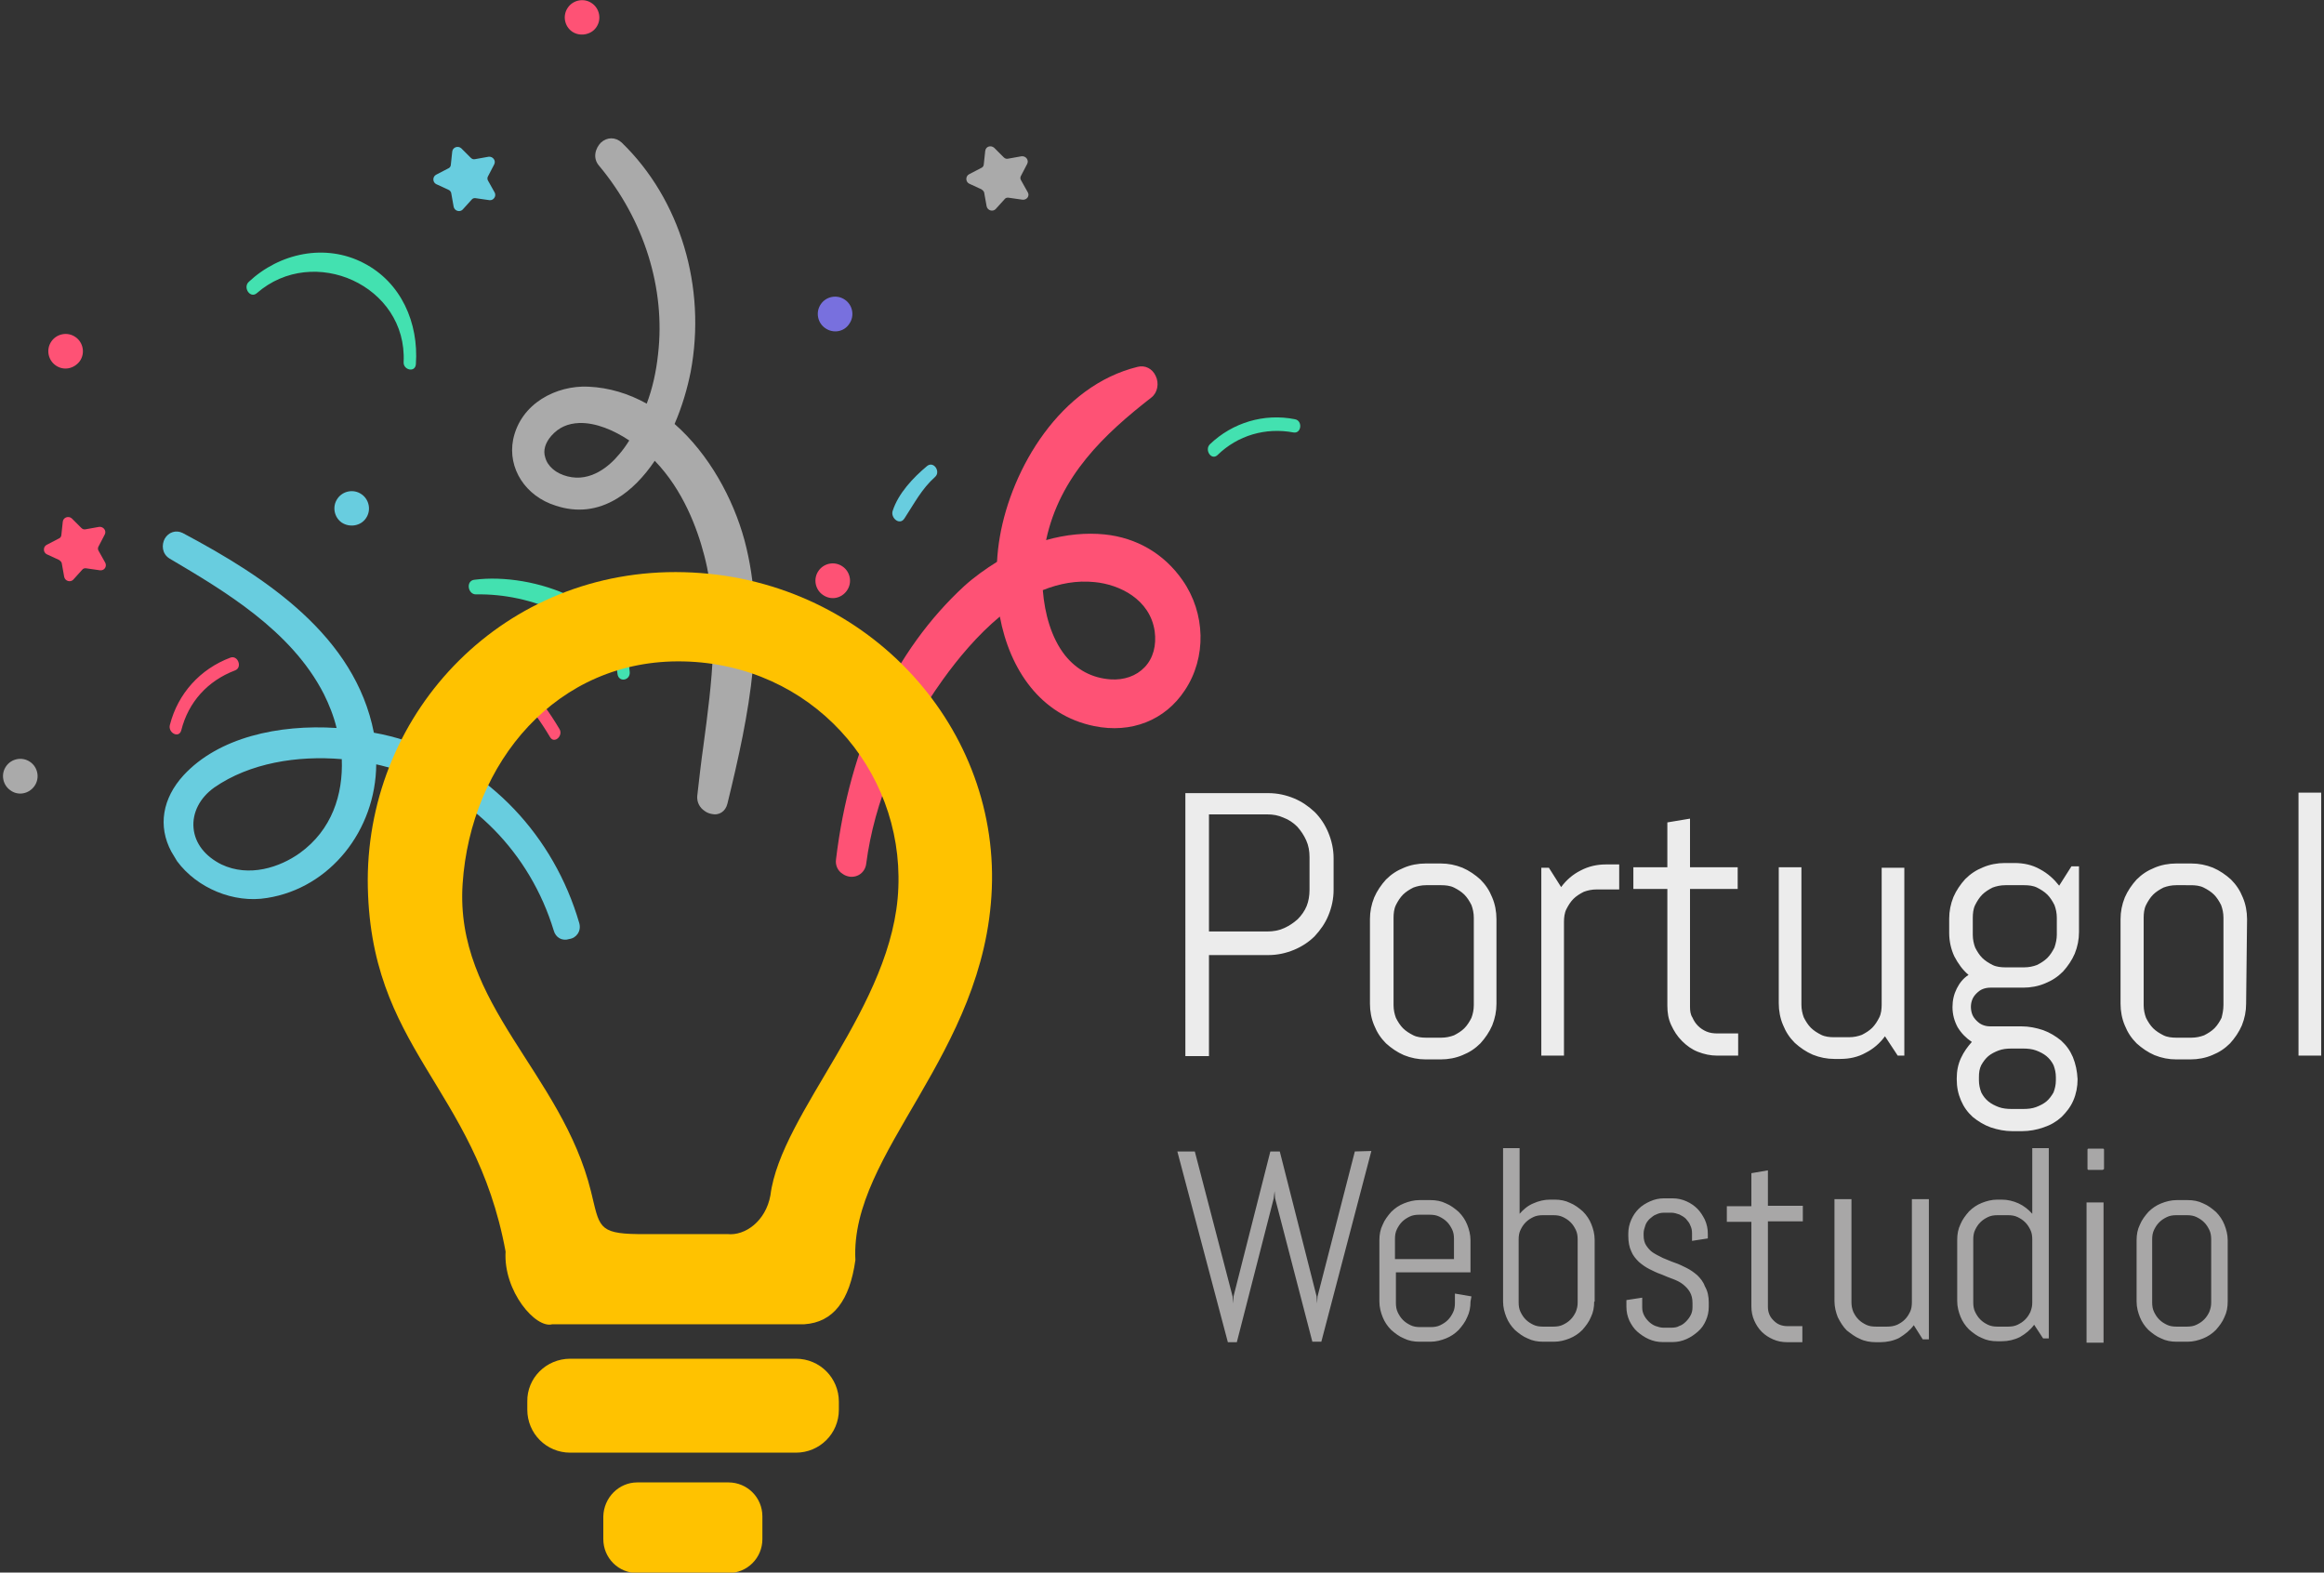 <svg xmlns="http://www.w3.org/2000/svg" xmlns:xlink="http://www.w3.org/1999/xlink" xml:space="preserve" viewBox="0 0 492.3 333.1"><rect x="0" y="0" width="492.3" height="333.1" fill="#333333" stroke="none"/><path fill="#FE5275" d="M231.9 123.3c5.2.5 11.7 3.6 12.7 10.4.4 3-.3 5.7-2.1 7.6-1.8 1.9-4.4 2.8-7.3 2.6-3.9-.3-7.1-2-9.6-5.1-2.9-3.7-4.3-8.8-4.7-13.8 3.5-1.4 7.2-2.1 11-1.7zm18.6-.4c-3.9-5.6-9.7-9-16.5-9.7-3.9-.4-8.2 0-12.4 1.2 2.9-13.6 12.4-22.5 22.3-30.2 1.3-1 1.7-3 .9-4.6-.7-1.5-2.2-2.3-3.8-1.9-16.4 4-26.7 21.5-29.2 36-.3 1.7-.5 3.5-.6 5.3-2.4 1.5-4.8 3.2-6.9 5.1-14.9 13.7-24.3 33.8-27.2 57.9-.2 1.3.4 2.5 1.4 3.1.4.3.9.5 1.5.6 1.8.2 3.3-1 3.5-2.8 1.7-13 7.3-26.5 16.2-38.9 3.3-4.6 7.4-9.5 12.1-13.4 2.1 11.2 8.6 20.9 20 23.2 7.8 1.6 15-1.2 19.2-7.6 4.6-6.9 4.4-16.3-.5-23.3"/><path fill="#AAA" d="M131.1 96.3c-1.9 2.3-5.9 5.9-10.9 4.6-2.4-.6-4.2-2.1-4.7-4-.5-1.5 0-3.1 1.3-4.6 1.6-1.8 3.5-2.6 5.9-2.7 3.5-.1 7.3 1.5 10.6 3.7-.7 1.1-1.4 2.1-2.2 3zm23 73.9c4.7-19.2 8.4-37.8 3.6-55.8-2.4-8.8-7.5-18.2-14.8-24.6 1.6-3.7 2.7-7.5 3.4-11 3.4-18-2.2-36.6-14.6-48.6-1.3-1.2-3.1-1.2-4.4 0-1.2 1.2-1.8 3.3-.4 4.9 9.6 11.5 14.1 26.1 12.5 39.9-.4 3.8-1.2 7.3-2.4 10.5-3.8-2.1-7.9-3.4-12.4-3.6-6.7-.3-14.3 3.5-15.9 11.2-1.2 6.1 2.6 12 9 14 4.5 1.5 8.9 1 13-1.5 3-1.8 5.7-4.6 8-8 6 6.2 9 14.3 10.5 20.1 3.4 13.1 1.6 26.9-.2 40.3-.5 3.5-.9 7.1-1.3 10.6-.1 1.3.5 2.5 1.6 3.2.4.3.9.5 1.4.6 1.6.4 3-.5 3.4-2.2"/><defs><path id="a" d="M33.9 111.7h89.3v87.8H33.9z"/></defs><clipPath id="b"><use xlink:href="#a" overflow="visible"/></clipPath><g clip-path="url(#b)"><path fill="#68CDDF" d="M72.4 160.8c.3 7.5-2.1 15-8.9 19.9-4.2 3-10.7 5.2-16.6 2.4-3.4-1.7-5.6-4.4-5.9-7.7-.3-3.2 1.3-6.4 4.4-8.6 7.5-5.2 17.6-6.8 27-6zm50.3 34.7c-5.4-18.5-19.1-32.9-36.7-38.6-2.2-.7-4.5-1.3-6.8-1.7-4-20.4-22.6-32.8-40.5-42.3-1.4-.7-3-.2-3.8 1.2-.7 1.3-.6 3.2 1 4.2 11.5 6.8 25.8 15.2 32.7 28.7 1.1 2.2 2.1 4.7 2.7 7.2-12.3-.8-25 2-32.4 10-4.5 4.9-5.5 10.8-2.6 16.2.4.7.8 1.3 1.2 2 4.2 5.7 12 9 19.1 7.8 13.3-2.1 23-14.3 23.1-28.3 1.4.3 2.7.7 3.9 1 16.2 5 28.7 17.8 33.7 34.2.4 1.5 1.8 2.3 3.3 1.8 1.5-.2 2.6-1.7 2.1-3.4"/></g><path fill="#68CDDF" d="M196.4 98.7c-3 2.5-6.1 5.8-7.3 9.5-.5 1.5 1.5 3.2 2.5 1.6 2.1-3.2 3.6-6.2 6.5-8.8 1.2-1.1-.3-3.4-1.7-2.3"/><path fill="#FE5275" d="M118.5 154.4c-3.9-6.6-8.9-12.3-14.9-17-1.4-1.1-2.9 1.2-1.6 2.2 5.9 4.6 10.7 10.1 14.5 16.5.9 1.6 2.9-.3 2-1.7M38.4 154.7c1.5-6 5.6-10.5 11.4-12.7 1.6-.6.6-3.3-1-2.7-6.4 2.4-11.1 7.6-12.8 14.2-.5 1.7 1.9 3 2.4 1.2"/><path fill="#43E1B0" d="M88.1 77.1c.6-8.7-3.1-17.3-11.1-21.4-8.1-4.2-17.8-2.1-24.3 4-1.3 1.2.3 3.6 1.7 2.4 12-10.5 31.9-1.6 31.1 14.6-.1 1.7 2.5 2.3 2.6.4M133.4 142.4c-.9-14.7-20.6-21.2-32.9-19.6-1.9.2-1.4 3.2.4 3.1 5.9-.1 11.9 1.2 17.3 3.7 5.1 2.4 12 6.9 12.6 13.1.2 1.9 2.7 1.5 2.6-.3"/><defs><path id="c" d="M255.2 87.7H276V97h-20.8z"/></defs><clipPath id="d"><use xlink:href="#c" overflow="visible"/></clipPath><g clip-path="url(#d)"><path fill="#43E1B0" d="M257.9 96.4c4.3-4.2 10.2-5.9 16.1-4.8 1.7.3 2-2.5.3-2.8-6.5-1.3-13.2.7-18 5.3-1.2 1.2.3 3.5 1.6 2.3"/></g><path fill="#FE5275" d="m22.3 119.2-1.4-2.5c-.2-.3-.2-.7 0-1l1.3-2.5c.4-.8-.3-1.7-1.2-1.6l-2.8.5c-.4.1-.7 0-1-.3l-2-2c-.7-.6-1.8-.2-1.9.7l-.3 2.8c0 .4-.3.7-.6.8l-2.5 1.3c-.8.4-.8 1.6 0 2l2.6 1.2c.3.2.6.5.6.8l.5 2.8c.2.9 1.3 1.2 1.9.6l1.9-2.1c.2-.3.6-.4 1-.3l2.8.4c.9.1 1.5-.8 1.1-1.6"/><path fill="#68CDDF" d="m104.8 40.8-1.4-2.5c-.2-.3-.2-.7 0-1l1.3-2.5c.4-.8-.3-1.7-1.2-1.6l-2.8.5c-.4.1-.7 0-1-.3l-2-2c-.7-.6-1.8-.2-1.9.7l-.3 2.8c0 .4-.3.7-.6.8L92.4 37c-.8.4-.8 1.6 0 2l2.6 1.2c.3.1.6.5.6.8l.5 2.8c.2.9 1.3 1.2 1.9.6l1.9-2.1c.2-.3.6-.4 1-.3l2.8.4c.8.1 1.5-.8 1.1-1.6"/><path fill="#AAA" d="m217.7 40.7-1.4-2.5c-.2-.3-.2-.7 0-1l1.3-2.5c.4-.8-.3-1.7-1.2-1.6l-2.8.5c-.4.1-.7 0-1-.3l-2-2c-.7-.6-1.8-.3-1.9.7l-.3 2.8c0 .4-.3.7-.6.8l-2.5 1.3c-.8.4-.8 1.6 0 2l2.6 1.2c.3.2.6.5.6.8l.5 2.8c.2.9 1.3 1.2 1.9.6l1.9-2.1c.2-.3.6-.4 1-.3l2.8.4c.9.1 1.6-.8 1.1-1.6"/><path fill="#68CDDF" d="M77.5 109.8c1.2-1.7.7-4-.9-5.1-1.7-1.2-4-.7-5.1.9-1.2 1.7-.7 4 .9 5.1 1.7 1.1 4 .7 5.1-.9"/><path fill="#7870DE" d="M179.9 68.6c1.2-1.7.7-4-.9-5.1-1.7-1.2-4-.7-5.1.9-1.2 1.7-.7 4 .9 5.1 1.7 1.2 4 .8 5.1-.9"/><path fill="#FE5275" d="M16.9 76.5c1.2-1.7.7-4-.9-5.1-1.7-1.2-4-.7-5.1.9-1.2 1.7-.7 4 .9 5.1 1.7 1.2 3.9.7 5.1-.9M126.3 5.8c1.2-1.7.7-4-.9-5.1-1.7-1.2-4-.7-5.1.9-1.2 1.7-.7 4 .9 5.1s4 .7 5.1-.9M179.4 125.1c1.2-1.7.7-4-.9-5.1-1.7-1.2-4-.7-5.1.9-1.2 1.7-.7 4 .9 5.1 1.7 1.2 3.9.8 5.1-.9"/><defs><path id="e" d="M0 159.7h8.6v9.3H0z"/></defs><clipPath id="f"><use xlink:href="#e" overflow="visible"/></clipPath><g clip-path="url(#f)"><path fill="#AAA" d="M7.3 166.5c1.2-1.7.7-4-.9-5.1-1.7-1.2-4-.7-5.1.9-1.2 1.7-.7 4 .9 5.1 1.6 1.2 3.9.8 5.1-.9"/></g><path fill="#FFC200" d="M120.8 287.8h47.8c5.1 0 9.1 4.1 9.1 9.1v1.7c0 5.1-4.1 9.1-9.1 9.1h-47.8c-5.1 0-9.1-4.1-9.1-9.1v-1.7c-.1-5 4-9.1 9.1-9.1z"/><defs><path id="g" d="M127.2 313h34.7v20.1h-34.7z"/></defs><clipPath id="h"><use xlink:href="#g" overflow="visible"/></clipPath><g clip-path="url(#h)"><path fill="#FFC200" d="M135 314h19.3c4 0 7.2 3.2 7.2 7.2v4.8c0 4-3.2 7.2-7.2 7.2H135c-4 0-7.2-3.2-7.2-7.2v-4.8c.1-4 3.3-7.2 7.2-7.2z"/></g><defs><path id="i" d="M77.9 121.1h133.3V281H77.9z"/></defs><clipPath id="j"><use xlink:href="#i" overflow="visible"/></clipPath><g clip-path="url(#j)"><path fill="#FFC200" fill-rule="evenodd" d="M107.1 265.1c-.5 8.4 6.4 16.4 9.9 15.4h53.4c6.1-.4 9.6-5 10.8-13.6-1.2-22.8 27.5-43.5 28.9-78.7 1.4-35.2-27.3-66-65.2-67s-66.9 29.2-67 65.2c.1 35.9 22.7 43.5 29.2 78.7zm18.1-12.7c1.8 7.3 1.4 8.9 9.9 9h19c3.7.4 8.1-2.7 9.1-8.2 2.2-17.6 26.2-40.1 27.1-65.2 1-25.2-18.5-47.3-45.5-47.9-26.9-.6-45.1 21.5-46.8 47.1s21 40 27.2 65.2z" clip-rule="evenodd"/></g><defs><path id="k" d="M249.9 167.7h242.4v72H249.9z"/></defs><clipPath id="l"><use xlink:href="#k" overflow="visible"/></clipPath><g clip-path="url(#l)"><path fill="#ECECEC" fill-rule="evenodd" d="M282.5 188.5c0 1.9-.4 3.7-1.1 5.4-.7 1.7-1.7 3.1-2.9 4.4-1.2 1.2-2.7 2.2-4.4 2.9-1.7.7-3.5 1.1-5.4 1.1h-12.6v21.4h-5V168h17.6c1.9 0 3.7.4 5.4 1.1 1.7.7 3.1 1.7 4.4 2.9 1.2 1.2 2.2 2.7 2.9 4.4.7 1.7 1.1 3.5 1.1 5.4v6.7zm-5.1 0v-7c0-1.2-.2-2.4-.7-3.5-.5-1.1-1.1-2-1.9-2.9-.8-.8-1.8-1.5-2.9-1.9-1.1-.5-2.2-.7-3.5-.7h-12.3v24.8h12.4c1.2 0 2.4-.2 3.5-.7 1.1-.5 2-1.1 2.9-1.9.8-.8 1.5-1.8 1.9-2.8.4-1 .6-2.2.6-3.4zm39.6 24.1c0 1.6-.3 3.1-.9 4.6-.6 1.4-1.5 2.7-2.5 3.8-1.1 1.1-2.3 1.9-3.8 2.5-1.4.6-3 .9-4.6.9H302c-1.6 0-3.1-.3-4.6-.9-1.4-.6-2.7-1.5-3.8-2.5-1.1-1.1-1.9-2.3-2.5-3.8-.6-1.4-.9-3-.9-4.6v-17.9c0-1.6.3-3.1.9-4.6.6-1.4 1.5-2.7 2.5-3.8 1.1-1.1 2.3-1.9 3.8-2.5 1.4-.6 3-.9 4.6-.9h3.2c1.6 0 3.1.3 4.6.9 1.4.6 2.7 1.5 3.8 2.5 1.1 1.1 1.9 2.3 2.5 3.8.6 1.4.9 3 .9 4.6v17.9zm-4.8.3v-18.5c0-1-.2-1.9-.5-2.7-.4-.8-.9-1.6-1.5-2.2-.6-.6-1.4-1.1-2.2-1.5-.8-.4-1.8-.5-2.7-.5h-3.2c-1 0-1.9.2-2.7.5-.8.4-1.6.9-2.2 1.5-.6.6-1.1 1.4-1.5 2.2-.4.8-.5 1.8-.5 2.7v18.5c0 1 .2 1.9.5 2.7.4.8.9 1.6 1.5 2.2.6.6 1.4 1.1 2.2 1.5.8.4 1.8.5 2.7.5h3.2c1 0 1.9-.2 2.7-.5.8-.4 1.6-.9 2.2-1.5.6-.6 1.1-1.4 1.5-2.2.3-.8.5-1.7.5-2.7zm30.8-24.5h-4.8c-1 0-1.9.2-2.7.5-.8.4-1.6.9-2.2 1.5-.6.6-1.1 1.4-1.5 2.2-.4.8-.5 1.8-.5 2.7v28.3h-4.8v-39.8h1.6l2.6 4.1c1.1-1.5 2.5-2.7 4.1-3.5 1.7-.9 3.5-1.3 5.4-1.3h2.8v5.3zm25.2 35.2h-4.4c-1.5 0-2.8-.3-4.1-.8-1.3-.5-2.4-1.3-3.4-2.3-1-1-1.7-2.1-2.3-3.4-.6-1.3-.8-2.6-.8-4.1v-24.7H346v-4.6h7.2v-9.5l4.8-.8v10.3h10.1v4.6H358v25c0 .8.1 1.6.5 2.2.3.7.7 1.3 1.2 1.8s1.1.9 1.8 1.2c.7.3 1.5.4 2.3.4h4.4v4.7zm35.4 0H402l-2.7-4.1c-1.1 1.5-2.5 2.7-4.1 3.5-1.6.9-3.4 1.3-5.4 1.3h-1.2c-1.6 0-3.1-.3-4.6-.9-1.4-.6-2.7-1.5-3.8-2.5-1.1-1.1-1.9-2.3-2.5-3.8-.6-1.4-.9-3-.9-4.6v-28.8h4.8v29.1c0 1 .2 1.9.5 2.7.4.8.9 1.6 1.5 2.2.6.6 1.4 1.1 2.2 1.5.8.4 1.8.5 2.7.5h3.2c1 0 1.9-.2 2.7-.5.8-.4 1.6-.9 2.2-1.5.6-.6 1.1-1.4 1.5-2.2.4-.8.5-1.8.5-2.7v-29h4.8v39.8h.2zm36.5 5c0 1.6-.3 3.1-.9 4.5-.6 1.4-1.5 2.5-2.5 3.5-1.1 1-2.3 1.7-3.8 2.2-1.4.5-3 .8-4.6.8h-2c-1.6 0-3.1-.3-4.6-.8-1.4-.5-2.7-1.3-3.8-2.2-1.1-1-1.9-2.1-2.5-3.5-.6-1.4-.9-2.8-.9-4.5v-.2c0-1.6.3-3 .9-4.3.6-1.3 1.4-2.4 2.3-3.4-1.2-.8-2.2-1.8-3-3.1-.7-1.3-1.1-2.7-1.1-4.3 0-1.4.3-2.7.9-3.9.6-1.2 1.4-2.2 2.5-2.9-1.3-1.1-2.2-2.4-3-3.9-.7-1.5-1.1-3.2-1.1-5v-3c0-1.6.3-3.1.9-4.6.6-1.4 1.5-2.7 2.5-3.8 1.1-1.1 2.3-1.9 3.8-2.5 1.4-.6 3-.9 4.6-.9h2c2 0 3.8.4 5.4 1.3 1.7.9 3 2.1 4.1 3.5l2.6-4.1h1.6v13.9c0 1.6-.3 3.1-.9 4.6-.6 1.4-1.5 2.7-2.5 3.8-1.1 1.1-2.3 1.9-3.8 2.5-1.4.6-3 .9-4.6.9h-7c-.5 0-1.1.1-1.6.3-.5.2-.9.5-1.3.9s-.7.8-.9 1.3c-.2.5-.3 1-.3 1.6 0 .5.1 1.1.3 1.6.2.5.5.9.9 1.3s.8.7 1.3.9c.5.2 1 .3 1.6.3h6.6c1.6 0 3.1.3 4.6.8 1.4.5 2.7 1.3 3.8 2.2 1.1 1 1.9 2.1 2.5 3.5.6 1.5.9 2.9 1 4.7zm-4.4-30.6v-3.6c0-1-.2-1.9-.5-2.7-.4-.8-.9-1.6-1.5-2.2-.6-.6-1.4-1.1-2.2-1.5-.8-.4-1.8-.5-2.7-.5h-4c-1 0-1.9.2-2.7.5-.8.4-1.6.9-2.2 1.5-.6.6-1.1 1.4-1.5 2.2-.4.8-.5 1.8-.5 2.7v3.6c0 1 .2 1.9.5 2.7.4.8.9 1.6 1.5 2.2.6.6 1.4 1.1 2.2 1.5.8.4 1.8.5 2.7.5h4c1 0 1.9-.2 2.7-.5.8-.4 1.6-.9 2.2-1.5.6-.6 1.1-1.4 1.5-2.2.3-.9.5-1.8.5-2.7zm-.2 30.8v-.6c0-1-.2-1.8-.5-2.6-.4-.8-.9-1.4-1.5-1.9s-1.4-.9-2.2-1.2-1.8-.4-2.7-.4h-2.5c-1 0-1.9.1-2.7.4-.8.3-1.6.7-2.2 1.2-.6.5-1.1 1.2-1.5 1.9-.4.8-.5 1.6-.5 2.6v.6c0 1 .2 1.8.5 2.6.4.8.9 1.4 1.5 1.9s1.4.9 2.2 1.2c.8.3 1.8.4 2.7.4h2.5c1 0 1.9-.1 2.7-.4s1.6-.7 2.2-1.2c.6-.5 1.1-1.2 1.5-1.9.3-.8.5-1.6.5-2.6zm40.3-16.2c0 1.6-.3 3.1-.9 4.6-.6 1.4-1.5 2.7-2.5 3.8-1.1 1.1-2.3 1.9-3.8 2.5-1.4.6-3 .9-4.6.9h-3c-1.6 0-3.1-.3-4.6-.9-1.4-.6-2.7-1.5-3.8-2.5-1.1-1.1-1.9-2.3-2.5-3.8-.6-1.4-.9-3-.9-4.6v-17.9c0-1.6.3-3.1.9-4.6.6-1.4 1.5-2.7 2.5-3.8 1.1-1.1 2.3-1.9 3.8-2.5 1.4-.6 3-.9 4.6-.9h3.2c1.6 0 3.1.3 4.6.9 1.4.6 2.7 1.5 3.8 2.5 1.1 1.1 1.9 2.3 2.5 3.8.6 1.4.9 3 .9 4.6l-.2 17.9zm-4.8.3v-18.5c0-1-.2-1.9-.5-2.7-.4-.8-.9-1.6-1.5-2.2-.6-.6-1.4-1.1-2.2-1.5-.8-.4-1.8-.5-2.7-.5H461c-1 0-1.9.2-2.7.5-.8.4-1.6.9-2.2 1.5-.6.6-1.1 1.4-1.5 2.2-.4.8-.5 1.8-.5 2.7v18.5c0 1 .2 1.9.5 2.7.4.8.9 1.6 1.5 2.2.6.6 1.4 1.1 2.2 1.5.8.4 1.8.5 2.7.5h3.2c1 0 1.9-.2 2.7-.5.8-.4 1.6-.9 2.2-1.5.6-.6 1.1-1.4 1.5-2.2.2-.8.4-1.7.4-2.7zm20.7 10.7h-4.8v-55.7h4.8v55.7z" clip-rule="evenodd"/></g><path fill="#A8A7A7" fill-rule="evenodd" stroke="#A8A7A7" stroke-miterlimit="9.944" stroke-width=".746" d="M361.6 275.9v.9c0 1-.2 1.9-.6 2.8-.4.9-.9 1.6-1.6 2.2-.7.6-1.4 1.1-2.3 1.5-.9.4-1.8.6-2.8.6h-2.1c-1 0-1.9-.2-2.8-.6-.9-.4-1.6-.9-2.3-1.5-.7-.6-1.2-1.4-1.6-2.2-.4-.9-.6-1.8-.6-2.8v-1.1l2.6-.4v1.6c0 .6.1 1.2.4 1.8.3.6.6 1 1.1 1.5.4.4 1 .8 1.5 1 .6.2 1.2.4 1.8.4h1.8c.6 0 1.3-.1 1.8-.4.6-.2 1.1-.6 1.5-1 .4-.4.8-.9 1.1-1.5.3-.6.4-1.2.4-1.8v-.9c0-1-.2-1.8-.6-2.5s-.9-1.2-1.5-1.7-1.4-.9-2.2-1.2c-.8-.3-1.6-.6-2.5-1-.9-.3-1.7-.7-2.5-1.1-.8-.4-1.5-.9-2.2-1.5-.6-.6-1.2-1.3-1.5-2.1-.4-.8-.6-1.9-.6-3.1v-.5c0-1 .2-1.9.6-2.8.4-.9.9-1.6 1.5-2.2.6-.6 1.4-1.1 2.3-1.5.9-.4 1.8-.6 2.8-.6h1.8c1 0 1.9.2 2.8.6.9.4 1.6.9 2.2 1.5.6.6 1.1 1.4 1.5 2.2.4.9.6 1.8.6 2.8v.7l-2.6.4v-1.2c0-.6-.1-1.2-.4-1.8-.2-.6-.6-1-1-1.5-.4-.4-.9-.7-1.5-1-.6-.2-1.2-.4-1.8-.4h-1.6c-.6 0-1.2.1-1.8.4-.6.2-1 .6-1.5 1-.4.4-.8.9-1 1.5-.2.6-.4 1.2-.4 1.8v.5c0 .9.2 1.7.6 2.3.4.6.9 1.2 1.5 1.6.6.4 1.4.8 2.2 1.2.8.3 1.6.7 2.5 1 .9.3 1.7.7 2.5 1.1.8.4 1.5.9 2.2 1.5.6.6 1.2 1.3 1.5 2.2.6 1 .8 2.1.8 3.3z" clip-rule="evenodd"/><path fill="#A8A7A7" fill-rule="evenodd" d="m290.5 243.8-10.6 40.4H278l-7.9-30.4-.1-1.5-.2 1.6-7.8 30.4h-1.9l-10.7-40.4h3.7l8 30.7.1 1.5.1-1.5 7.8-30.7h2l7.8 30.7.1 1.5.1-1.5 7.9-30.7 3.5-.1zm21 31.9c0 1.2-.2 2.3-.7 3.3-.4 1-1.1 1.9-1.8 2.7-.8.8-1.7 1.4-2.7 1.8s-2.1.7-3.3.7h-2.3c-1.2 0-2.3-.2-3.3-.7-1-.4-1.9-1.1-2.7-1.8-.8-.8-1.4-1.7-1.8-2.7-.4-1-.7-2.1-.7-3.3v-13c0-1.2.2-2.3.7-3.3.4-1 1.1-1.9 1.8-2.7.8-.8 1.7-1.4 2.7-1.8 1-.4 2.1-.7 3.3-.7h2.3c1.2 0 2.3.2 3.3.7 1 .4 1.9 1.1 2.7 1.8.8.8 1.4 1.7 1.8 2.7.4 1 .7 2.1.7 3.3v6.8h-15.8v6.5c0 .7.1 1.4.4 2 .3.6.6 1.1 1.1 1.6.5.5 1 .8 1.6 1.1.6.3 1.3.4 2 .4h2.3c.7 0 1.4-.1 2-.4.6-.3 1.1-.6 1.6-1.1.5-.5.8-1 1.1-1.6.3-.6.4-1.3.4-2v-2l3.5.6-.2 1.1zm-3.5-9v-4.3c0-.7-.1-1.4-.4-2-.3-.6-.6-1.1-1.1-1.6-.5-.5-1-.8-1.6-1.1s-1.3-.4-2-.4h-2.3c-.7 0-1.4.1-2 .4-.6.3-1.1.6-1.6 1.1-.5.5-.8 1-1.1 1.6-.3.6-.4 1.3-.4 2v4.3H308zm29.7 9c0 1.2-.2 2.3-.7 3.3-.4 1-1.1 1.9-1.8 2.7-.8.8-1.7 1.4-2.7 1.8s-2.1.7-3.3.7h-2.3c-1.2 0-2.3-.2-3.3-.7-1-.4-1.9-1.1-2.7-1.8-.8-.8-1.4-1.7-1.8-2.7-.4-1-.7-2.1-.7-3.3v-32.5h3.5v13.9c.8-.9 1.7-1.7 2.9-2.2 1.1-.5 2.3-.8 3.6-.8h.9c1.2 0 2.3.2 3.3.7 1 .4 1.9 1.1 2.7 1.8.8.8 1.4 1.7 1.8 2.7.4 1 .7 2.1.7 3.3v13.1h-.1zm-3.5.2v-13.4c0-.7-.1-1.4-.4-2-.3-.6-.6-1.1-1.1-1.6-.5-.5-1-.8-1.6-1.1-.6-.3-1.3-.4-2-.4h-2.3c-.7 0-1.4.1-2 .4-.6.3-1.1.6-1.6 1.1-.5.5-.8 1-1.1 1.6-.3.6-.4 1.3-.4 2v13.4c0 .7.1 1.4.4 2 .3.6.6 1.1 1.1 1.6.5.5 1 .8 1.6 1.1.6.3 1.3.4 2 .4h2.3c.7 0 1.4-.1 2-.4.6-.3 1.1-.6 1.6-1.1.5-.5.8-1 1.1-1.6.3-.8.4-1.3.4-2zm47.6 8.4h-3.2c-1.1 0-2.1-.2-3-.6-.9-.4-1.7-.9-2.4-1.6-.7-.7-1.2-1.5-1.6-2.4-.4-.9-.6-1.9-.6-3v-17.9h-5.2v-3.3h5.2v-7l3.5-.6v7.5h7.4v3.3h-7.4v18.1c0 .6.1 1.1.3 1.6.2.5.5.9.9 1.3s.8.7 1.3.9c.5.2 1.1.3 1.6.3h3.2v3.4zm26.7-.6h-1.2l-1.9-3c-.8 1.1-1.8 1.9-3.1 2.7-1.2.6-2.6.9-4 .9h-.9c-1.2 0-2.4-.2-3.4-.7-1-.4-1.9-1.1-2.8-1.8-.8-.8-1.4-1.8-1.9-2.8-.4-1-.7-2.2-.7-3.4V254h3.6v21.8c0 .7.1 1.4.4 2.1.3.6.6 1.1 1.1 1.6.5.5 1 .8 1.6 1.1.6.3 1.3.4 2.1.4h2.4c.7 0 1.4-.1 2.1-.4.6-.3 1.1-.6 1.6-1.1.5-.5.8-1 1.1-1.6.3-.6.4-1.3.4-2.1V254h3.6v29.7h-.1zm25.5-.2h-1.2l-1.9-2.9c-.8 1.1-1.8 1.9-3 2.6-1.2.6-2.5.9-3.9.9h-.9c-1.2 0-2.3-.2-3.3-.7-1-.4-1.9-1.1-2.7-1.8-.8-.8-1.4-1.7-1.8-2.7-.4-1-.7-2.1-.7-3.3v-13c0-1.2.2-2.3.7-3.3.4-1 1.1-1.9 1.8-2.7.8-.8 1.7-1.4 2.7-1.8 1-.4 2.1-.7 3.3-.7h.9c1.3 0 2.5.3 3.6.8s2.1 1.3 2.9 2.2v-13.9h3.5v40.3zm-3.5-7.6v-13.4c0-.7-.1-1.4-.4-2-.3-.6-.6-1.1-1.1-1.6-.5-.5-1-.8-1.6-1.1-.6-.3-1.3-.4-2-.4h-2.3c-.7 0-1.4.1-2 .4-.6.3-1.1.6-1.6 1.1-.5.5-.8 1-1.1 1.6-.3.6-.4 1.3-.4 2v13.4c0 .7.1 1.4.4 2 .3.6.6 1.1 1.1 1.6.5.5 1 .8 1.6 1.1.6.3 1.3.4 2 .4h2.3c.7 0 1.4-.1 2-.4.6-.3 1.1-.6 1.6-1.1.5-.5.8-1 1.1-1.6.3-.8.4-1.3.4-2zm14.9-28.1h-3c-.1 0-.2-.1-.2-.2v-4.1c0-.1.1-.2.2-.2h3.1c.1 0 .2.1.2.2v4.1c-.1.1-.2.2-.3.2zm.2 36.6H442v-29.7h3.6v29.7zm26.3-8.7c0 1.2-.2 2.3-.7 3.3-.4 1-1.1 1.9-1.8 2.7-.8.8-1.7 1.4-2.7 1.8-1 .4-2.1.7-3.3.7h-2.3c-1.2 0-2.3-.2-3.3-.7-1-.4-1.9-1.1-2.7-1.8-.8-.8-1.4-1.7-1.8-2.7-.4-1-.7-2.1-.7-3.3v-13c0-1.2.2-2.3.7-3.3.4-1 1.1-1.9 1.8-2.7.8-.8 1.7-1.4 2.7-1.8 1-.4 2.1-.7 3.3-.7h2.3c1.2 0 2.3.2 3.3.7 1 .4 1.9 1.1 2.7 1.8.8.8 1.4 1.7 1.8 2.7s.7 2.1.7 3.3v13zm-3.5.2v-13.4c0-.7-.1-1.4-.4-2-.3-.6-.6-1.1-1.1-1.6-.5-.5-1-.8-1.6-1.1-.6-.3-1.3-.4-2-.4H461c-.7 0-1.4.1-2 .4-.6.3-1.1.6-1.6 1.1-.5.5-.8 1-1.1 1.6-.3.6-.4 1.3-.4 2v13.4c0 .7.1 1.4.4 2 .3.6.6 1.1 1.1 1.6.5.5 1 .8 1.6 1.1.6.3 1.3.4 2 .4h2.3c.7 0 1.4-.1 2-.4.6-.3 1.1-.6 1.6-1.1.5-.5.8-1 1.1-1.6.3-.8.4-1.3.4-2z" clip-rule="evenodd"/></svg>
